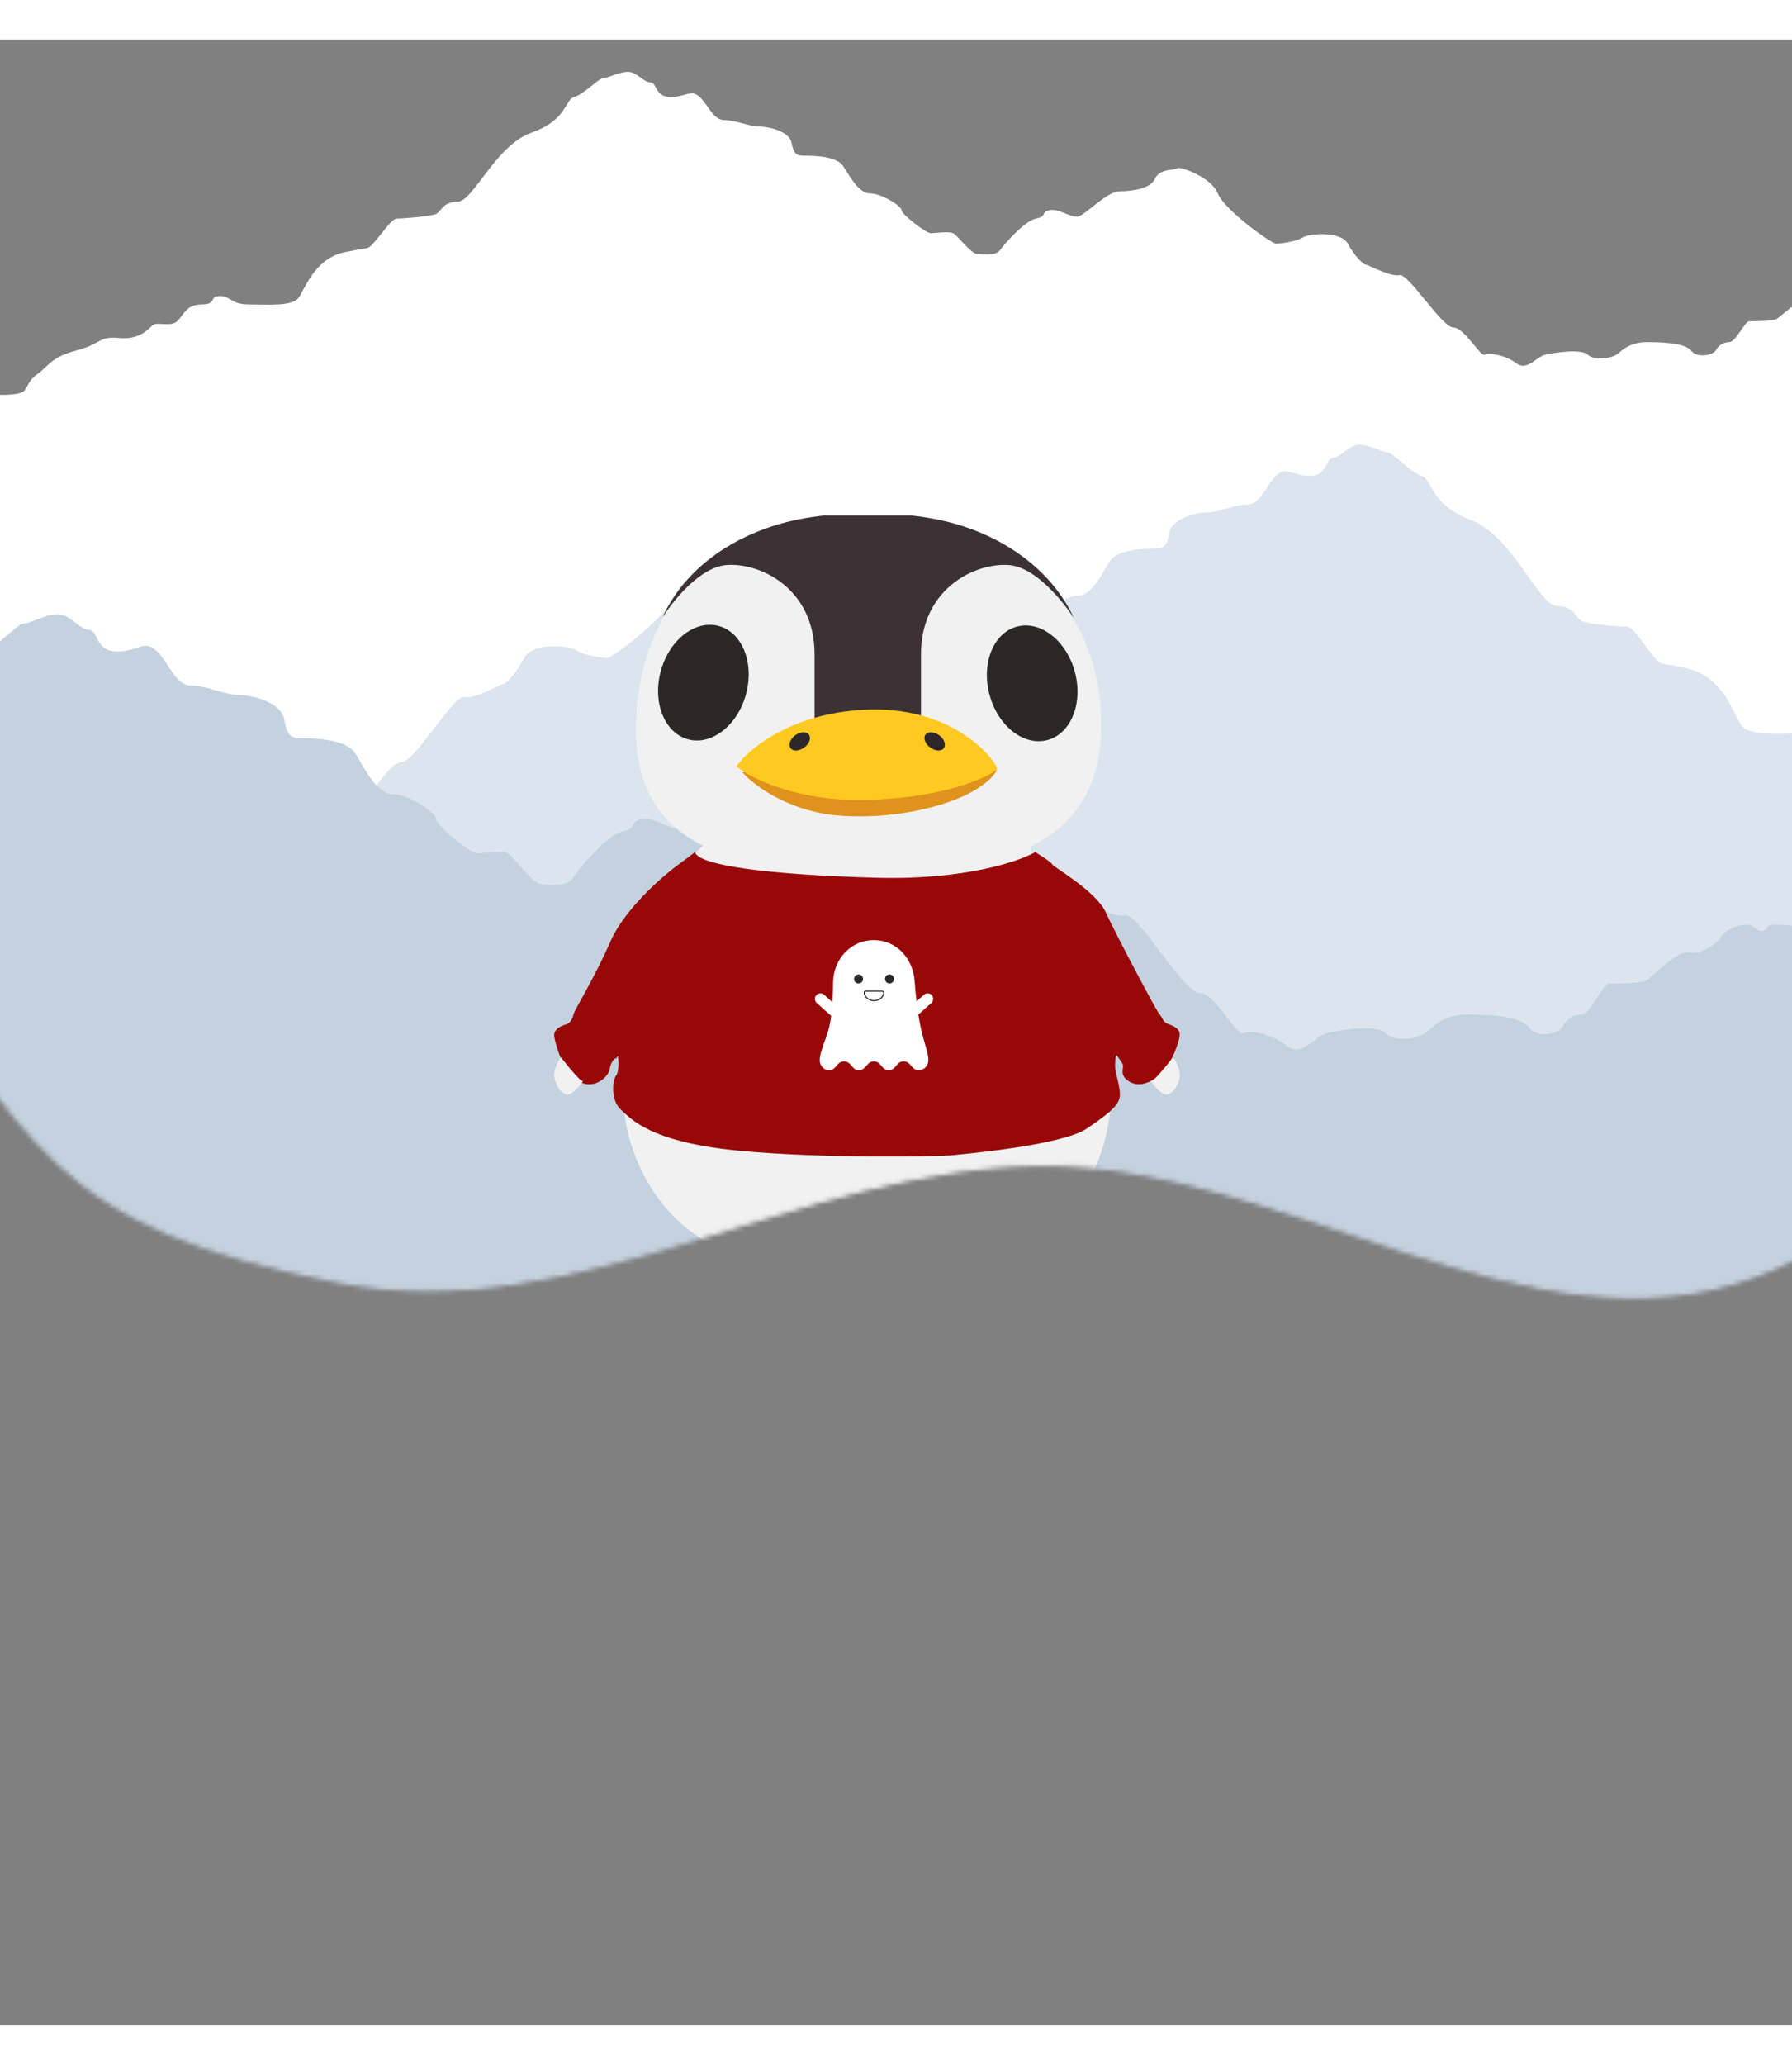 <svg width="375" height="432" viewBox="0 0 390 432" fill="none" xmlns="http://www.w3.org/2000/svg">
<rect x="0" y="0" width="390" height="432" fill="#808080" stroke="none"/>
<mask id="mask0_160_742" style="mask-type:alpha" maskUnits="userSpaceOnUse" x="-114" y="-6" width="655" height="280">
<path d="M-112.229 -4.689C-122.513 57.213 -64.202 135.184 -28.365 188.258C7.375 241.187 12.133 257.709 73.154 269.858C125.765 280.332 173.801 244.717 226.971 244.524C279.788 244.332 332.958 287.012 381.925 268.735C431.411 250.263 455.784 195.268 482.497 149.146C510.088 101.508 543.185 52.451 539.859 -3.951L-112.229 -4.689Z" fill="#D9D9D9" stroke="black"/>
</mask>
<g mask="url(#mask0_160_742)">
<path d="M-1.48 77.201C0.473 77.352 4.573 77.383 5.354 76.289C6.33 74.921 6.33 74.01 8.282 72.642C10.235 71.275 11.211 68.995 16.58 67.628C21.949 66.26 21.461 64.437 25.854 64.893C30.247 65.349 32.2 63.069 33.176 62.157C34.152 61.246 37.081 62.613 38.545 61.246C40.009 59.878 40.497 57.599 43.914 57.599C47.331 57.599 45.378 55.776 47.819 55.776C50.259 55.776 50.259 57.599 54.164 57.599C58.069 57.599 63.438 58.055 64.903 56.231C66.367 54.408 68.319 47.57 75.153 46.203C79.358 45.361 79.681 45.383 79.649 45.418C79.699 45.399 79.808 45.361 80.034 45.291C81.498 44.835 84.915 38.909 86.379 38.909C87.843 38.909 93.213 38.453 94.677 37.998C96.141 37.542 96.141 35.263 99.558 35.263C102.975 35.263 107.856 22.955 115.665 20.22C123.475 17.485 122.987 12.926 124.939 12.47C126.892 12.014 130.308 8.368 131.285 8.368C132.261 8.368 134.701 7 136.654 7C138.606 7 140.07 9.279 141.535 9.279C142.999 9.279 142.511 12.47 145.928 12.47C149.344 12.47 150.321 10.647 152.273 12.47C154.225 14.293 155.202 17.485 157.642 17.485C160.083 17.485 163.011 18.852 164.964 18.852C166.916 18.852 171.797 19.764 172.285 22.499C172.773 25.234 173.75 25.234 175.214 25.234C176.678 25.234 182.047 25.234 183.512 27.513C184.976 29.792 186.928 33.439 189.369 33.439C191.809 33.439 196.202 36.174 196.202 37.086C196.202 37.998 201.572 42.1 202.548 42.1C203.524 42.1 206.453 41.644 207.429 42.1C208.405 42.556 211.334 46.659 212.798 46.659C214.262 46.659 216.703 47.114 217.679 45.747C218.655 44.379 223.048 39.365 225.489 38.909C227.929 38.453 226.465 37.542 228.417 37.086C230.37 36.63 233.298 38.909 234.763 38.453C236.227 37.998 241.108 32.983 243.548 32.983C245.989 32.983 250.382 32.527 251.358 30.248C252.334 27.969 255.751 28.425 256.239 27.969C256.727 27.513 263.561 29.792 265.025 33.439C266.489 37.086 276.739 44.379 277.716 44.379C278.692 44.379 282.109 43.924 283.573 43.012C285.037 42.1 291.871 41.644 293.335 44.379C294.799 47.114 296.752 48.938 297.24 48.938C297.728 48.938 302.609 51.673 304.561 51.217C306.514 50.761 313.835 62.613 316.276 62.613C318.716 62.613 322.133 68.995 323.109 68.539C324.086 68.084 327.502 68.539 329.943 70.363C332.383 72.186 334.336 68.995 336.288 68.539C338.241 68.084 344.098 67.172 345.562 68.539C347.026 69.907 350.931 69.451 352.396 68.084C353.86 66.716 355.812 65.804 358.253 65.804C360.693 65.804 366.551 65.804 368.015 67.628C369.479 69.451 372.896 68.539 373.384 67.628C373.872 66.716 374.848 65.804 376.313 65.804C377.777 65.804 379.729 61.246 380.706 61.246C381.682 61.246 385.587 61.246 386.563 60.79C387.539 60.334 391.444 56.231 393.396 56.687C395.349 57.143 398.277 54.864 398.277 54.408C398.277 53.952 401.694 51.673 403.646 53.041C405.599 54.408 405.111 52.585 406.575 52.585C408.039 52.585 413.897 52.585 414.873 55.776C417.476 55.32 422.975 54.59 424.147 55.32C425.611 56.231 426.587 62.157 429.028 62.157C431.468 62.157 433.421 66.716 436.837 66.26C440.254 65.804 443.671 67.172 446.111 68.539C448.552 69.907 449.528 68.995 450.992 68.995C452.457 68.995 454.409 70.819 455.874 72.186C457.045 73.28 456.362 156.518 455.874 198H-1.48V77.201Z" fill="white"/>
<path d="M456.068 175.297C453.803 175.486 449.046 175.524 448.14 174.165C447.008 172.466 447.008 171.333 444.743 169.635C442.478 167.936 441.345 165.104 435.116 163.406C428.887 161.707 429.454 159.442 424.357 160.008C419.261 160.574 416.996 157.743 415.863 156.61C414.731 155.478 411.333 157.177 409.634 155.478C407.936 153.779 407.369 150.948 403.406 150.948C399.442 150.948 401.707 148.683 398.875 148.683C396.044 148.683 396.044 150.948 391.514 150.948C386.984 150.948 380.755 151.514 379.056 149.249C377.357 146.984 375.092 138.49 367.165 136.791C362.286 135.746 361.911 135.773 361.948 135.816C361.891 135.793 361.763 135.746 361.502 135.659C359.803 135.092 355.839 127.731 354.141 127.731C352.442 127.731 346.213 127.165 344.514 126.598C342.815 126.032 342.815 123.201 338.852 123.201C334.888 123.201 329.225 107.912 320.165 104.514C311.105 101.117 311.671 95.454 309.406 94.888C307.141 94.321 303.177 89.791 302.044 89.791C300.912 89.791 298.081 88.093 295.815 88.093C293.55 88.093 291.852 90.924 290.153 90.924C288.454 90.924 289.02 94.888 285.056 94.888C281.093 94.888 279.96 92.623 277.695 94.888C275.43 97.153 274.297 101.117 271.466 101.117C268.635 101.117 265.237 102.815 262.972 102.815C260.707 102.815 255.044 103.948 254.478 107.345C253.912 110.743 252.779 110.743 251.081 110.743C249.382 110.743 243.153 110.743 241.454 113.574C239.755 116.406 237.49 120.936 234.659 120.936C231.828 120.936 226.731 124.333 226.731 125.466C226.731 126.598 220.502 131.695 219.37 131.695C218.237 131.695 214.84 131.129 213.707 131.695C212.575 132.261 209.177 137.357 207.478 137.357C205.78 137.357 202.948 137.924 201.816 136.225C200.683 134.526 195.587 128.297 192.755 127.731C189.924 127.165 191.623 126.032 189.358 125.466C187.093 124.9 183.695 127.731 181.996 127.165C180.298 126.598 174.635 120.37 171.804 120.37C168.972 120.37 163.876 119.803 162.743 116.972C161.611 114.141 157.647 114.707 157.081 114.141C156.515 113.574 148.587 116.406 146.888 120.936C145.189 125.466 133.298 134.526 132.165 134.526C131.033 134.526 127.069 133.96 125.37 132.827C123.671 131.695 115.744 131.129 114.045 134.526C112.346 137.924 110.081 140.189 109.515 140.189C108.948 140.189 103.286 143.586 101.021 143.02C98.756 142.454 90.262 157.177 87.43 157.177C84.599 157.177 80.635 165.104 79.503 164.538C78.37 163.972 74.406 164.538 71.575 166.803C68.744 169.068 66.479 165.104 64.214 164.538C61.949 163.972 55.153 162.839 53.455 164.538C51.756 166.237 47.226 165.671 45.527 163.972C43.828 162.273 41.563 161.141 38.732 161.141C35.9 161.141 29.105 161.141 27.406 163.406C25.708 165.671 21.744 164.538 21.177 163.406C20.611 162.273 19.479 161.141 17.78 161.141C16.081 161.141 13.816 155.478 12.684 155.478C11.551 155.478 7.021 155.478 5.888 154.912C4.756 154.345 0.226 149.249 -2.039 149.815C-4.304 150.382 -7.702 147.55 -7.702 146.984C-7.702 146.418 -11.666 143.586 -13.931 145.285C-16.196 146.984 -15.63 144.719 -17.328 144.719C-19.027 144.719 -25.822 144.719 -26.955 148.683C-29.975 148.116 -36.355 147.21 -37.714 148.116C-39.413 149.249 -40.545 156.61 -43.377 156.61C-46.208 156.61 -48.473 162.273 -52.437 161.707C-56.401 161.141 -60.364 162.839 -63.196 164.538C-66.027 166.237 -67.16 165.104 -68.858 165.104C-70.557 165.104 -72.822 167.369 -74.521 169.068C-75.88 170.427 -75.087 273.827 -74.521 325.357H456.068V175.297Z" fill="#DCE5EE"/>
<path d="M-178.48 228.975C-175.779 229.2 -170.108 229.245 -169.027 227.624C-167.677 225.599 -167.677 224.249 -164.976 222.223C-162.276 220.198 -160.925 216.822 -153.499 214.796C-146.072 212.771 -146.747 210.07 -140.671 210.745C-134.594 211.421 -131.894 208.045 -130.543 206.694C-129.193 205.344 -125.142 207.37 -123.116 205.344C-121.091 203.319 -120.416 199.943 -115.69 199.943C-110.964 199.943 -113.664 197.242 -110.288 197.242C-106.913 197.242 -106.913 199.943 -101.511 199.943C-96.11 199.943 -88.683 200.618 -86.658 197.917C-84.632 195.217 -81.932 185.089 -72.479 183.064C-66.663 181.817 -66.215 181.849 -66.26 181.901C-66.191 181.873 -66.04 181.817 -65.728 181.713C-63.702 181.038 -58.976 172.261 -56.951 172.261C-54.925 172.261 -47.498 171.586 -45.473 170.911C-43.447 170.236 -43.447 166.86 -38.721 166.86C-33.995 166.86 -27.244 148.631 -16.441 144.58C-5.639 140.529 -6.314 133.777 -3.613 133.102C-0.912 132.427 3.814 127.025 5.164 127.025C6.514 127.025 9.89 125 12.591 125C15.291 125 17.317 128.376 19.342 128.376C21.368 128.376 20.693 133.102 25.419 133.102C30.145 133.102 31.495 130.401 34.196 133.102C36.897 135.803 38.247 140.529 41.623 140.529C44.998 140.529 49.05 142.554 51.75 142.554C54.451 142.554 61.202 143.904 61.877 147.955C62.553 152.006 63.903 152.006 65.928 152.006C67.954 152.006 75.381 152.006 77.406 155.382C79.432 158.758 82.132 164.159 85.508 164.159C88.884 164.159 94.96 168.21 94.96 169.561C94.96 170.911 102.387 176.987 103.737 176.987C105.088 176.987 109.139 176.312 110.489 176.987C111.839 177.663 115.89 183.739 117.916 183.739C119.941 183.739 123.317 184.414 124.667 182.389C126.018 180.363 132.094 172.936 135.47 172.261C138.846 171.586 136.82 170.236 139.521 169.561C142.222 168.885 146.273 172.261 148.298 171.586C150.324 170.911 157.075 163.484 160.451 163.484C163.827 163.484 169.903 162.809 171.254 159.433C172.604 156.057 177.33 156.733 178.005 156.057C178.68 155.382 188.133 158.758 190.158 164.159C192.184 169.561 206.362 180.363 207.712 180.363C209.063 180.363 213.789 179.688 215.814 178.338C217.84 176.987 227.292 176.312 229.317 180.363C231.343 184.414 234.044 187.115 234.719 187.115C235.394 187.115 242.145 191.166 244.846 190.491C247.547 189.815 257.674 207.37 261.05 207.37C264.426 207.37 269.152 216.822 270.502 216.147C271.853 215.472 276.579 216.147 279.954 218.847C283.33 221.548 286.031 216.822 288.732 216.147C291.432 215.472 299.534 214.121 301.56 216.147C303.585 218.172 308.986 217.497 311.012 215.472C313.037 213.446 315.738 212.096 319.114 212.096C322.49 212.096 330.591 212.096 332.617 214.796C334.642 217.497 339.369 216.147 340.044 214.796C340.719 213.446 342.069 212.096 344.095 212.096C346.12 212.096 348.821 205.344 350.171 205.344C351.521 205.344 356.923 205.344 358.273 204.669C359.623 203.994 365.025 197.917 367.725 198.592C370.426 199.268 374.477 195.892 374.477 195.217C374.477 194.542 379.203 191.166 381.904 193.191C384.604 195.217 383.929 192.516 385.955 192.516C387.98 192.516 396.082 192.516 397.432 197.242C401.033 196.567 408.64 195.487 410.26 196.567C412.286 197.917 413.636 206.694 417.012 206.694C420.388 206.694 423.089 213.446 427.815 212.771C432.541 212.096 437.267 214.121 440.643 216.147C444.018 218.172 445.369 216.822 447.394 216.822C449.42 216.822 452.12 219.522 454.146 221.548C455.766 223.168 454.821 346.453 454.146 407.892H-178.48V228.975Z" fill="#C4D2E0"/>
<path d="M165.832 267.177C165.501 266.846 165.694 264.971 165.832 264.075C167.693 261.386 154.663 259.111 153.836 262.213C153.009 265.315 148.458 269.245 144.322 271.313C140.185 273.382 138.738 276.484 139.358 278.552C139.979 280.62 142.461 281.034 143.081 281.448C143.701 281.861 159.006 282.689 163.97 281.448C168.934 280.207 170.175 276.484 170.175 274.623C170.175 272.761 166.245 267.591 165.832 267.177Z" fill="#382E35"/>
<path d="M211.815 267.177C212.146 266.846 211.953 264.971 211.815 264.075C209.953 261.386 222.983 259.111 223.811 262.213C224.638 265.315 229.188 269.245 233.325 271.313C237.461 273.382 238.909 276.484 238.288 278.552C237.668 280.62 235.186 281.034 234.566 281.448C233.945 281.861 218.64 282.689 213.676 281.448C208.713 280.207 207.472 276.484 207.472 274.623C207.472 272.761 211.401 267.591 211.815 267.177Z" fill="#382E35"/>
<path d="M164.454 265.475C143.607 261.339 136.74 242.38 135.913 233.418H241.6C238.299 258.38 219.564 263.999 217.417 264.643L217.401 264.648C215.333 265.269 190.514 270.646 164.454 265.475Z" fill="#F1F1F1"/>
<g clip-path="url(#clip0_160_742)">
<path d="M239.521 145.517C241.589 176.127 217.384 181.091 189.056 181.091C160.728 181.091 135.902 176.541 138.591 145.517C140.957 118.217 160.728 103.532 189.056 103.532C217.384 103.532 237.83 120.492 239.521 145.517Z" fill="#F1F1F1"/>
<path fill-rule="evenodd" clip-rule="evenodd" d="M144.183 125.662C146.527 122.077 152.249 114.799 158.04 114.302C165.279 113.682 177.275 119.266 177.275 133.744V150.083H188.855V150.091H200.437V133.752C200.437 119.275 212.433 113.69 219.672 114.311C225.463 114.807 231.392 122.284 233.736 125.869C228.957 115.575 219.312 108.98 209.538 105.824C201.716 103.299 193.944 103.05 188.857 103.142V103.134C183.77 103.042 175.997 103.29 168.175 105.816C158.4 108.971 148.962 115.368 144.183 125.662Z" fill="#3C3135"/>
<path d="M181.412 168.682C170.988 167.523 163.832 161.994 161.557 159.374L216.986 158.961C212.436 166.2 194.442 170.129 181.412 168.682Z" fill="#DF921C"/>
<path d="M189.066 165.394C173.844 165.89 163.558 160.775 160.318 158.155C160.318 157.535 169.211 146.366 189.066 145.746C208.921 145.125 217.608 158.155 216.987 158.776C216.367 159.396 208.094 164.773 189.066 165.394Z" fill="#FFC921"/>
<ellipse cx="203.419" cy="152.665" rx="2.482" ry="1.655" transform="rotate(36.4 203.419 152.665)" fill="#2C2728"/>
<ellipse cx="2.482" cy="1.655" rx="2.482" ry="1.655" transform="matrix(-0.805 0.593 0.593 0.805 175.067 149.861)" fill="#2C2728"/>
<ellipse cx="224.638" cy="140.034" rx="9.613" ry="12.78" transform="rotate(-15.134 224.638 140.034)" fill="#292826"/>
<ellipse cx="9.613" cy="12.78" rx="9.613" ry="12.78" transform="matrix(-0.965 -0.261 -0.261 0.965 165.694 130.061)" fill="#292826"/>
</g>
<path d="M153.285 175.093L150.39 177.782C152.665 184.607 171.544 183.987 192.375 183.987C208.093 183.987 219.745 180.471 225.053 177.368L223.812 175.093H153.285Z" fill="#F1F1F1"/>
<path d="M225.306 176.748C226.547 177.506 229.029 179.106 229.029 179.437C229.029 179.85 238.543 185.228 240.611 189.778C242.679 194.328 251.987 211.908 252.4 212.115C252.814 212.322 253.021 213.563 253.848 213.976C254.675 214.39 256.743 214.804 256.743 216.458C256.743 218.113 254.675 223.077 253.227 224.524C251.78 225.972 248.677 228.247 245.989 226.799C243.3 225.352 244.748 223.697 244.334 222.87C244.07 222.342 243.553 221.729 242.998 220.871C242.697 221.354 242.679 222.456 242.679 223.49C242.679 224.524 243.92 228.247 243.713 229.902C243.507 231.556 242.059 233.211 236.475 236.934C230.89 240.657 208.76 242.518 207.106 242.725C205.451 242.932 179.598 243.552 160.57 241.691C141.542 239.829 137.406 234.866 135.131 232.797C132.856 230.729 133.269 226.386 134.097 225.352C134.758 224.524 134.624 222.111 134.474 221.008C134.293 221.406 134.163 221.629 134.097 221.629C133.476 221.629 132.856 222.87 132.649 224.111C132.442 225.352 129.753 228.454 126.237 226.799C122.721 225.145 121.067 219.147 120.653 217.079C120.24 215.01 122.721 214.39 123.342 214.183C123.962 213.976 124.583 213.149 124.79 212.115C124.997 211.081 129.34 204.256 132.856 196.189C136.372 188.123 146.506 180.264 147.127 179.85C147.623 179.519 150.091 177.644 151.263 176.748C151.884 179.644 167.395 181.712 190.973 182.332C209.836 182.829 221.721 178.816 225.306 176.748Z" fill="#980808"/>
<path d="M126.876 226.592C126.214 226.592 123.429 223.145 122.119 221.422C121.775 221.767 121.002 222.87 120.672 224.524C120.258 226.592 121.912 229.281 123.36 229.488C124.518 229.653 126.187 227.627 126.876 226.592Z" fill="#F1F1F1"/>
<path d="M250.493 226.592C251.155 226.592 253.94 223.145 255.25 221.422C255.595 221.767 256.367 222.87 256.698 224.524C257.111 226.592 255.457 229.281 254.009 229.488C252.851 229.653 251.182 227.627 250.493 226.592Z" fill="#F1F1F1"/>
<path d="M177.659 207.887C177.764 207.769 177.891 207.673 178.033 207.605C178.175 207.536 178.329 207.496 178.486 207.487C178.644 207.478 178.801 207.5 178.95 207.552C179.099 207.604 179.236 207.685 179.354 207.79L183.186 211.208L181.588 213L177.756 209.582C177.638 209.477 177.542 209.35 177.473 209.208C177.405 209.066 177.365 208.912 177.356 208.755C177.347 208.597 177.369 208.44 177.421 208.291C177.473 208.142 177.554 208.005 177.659 207.887Z" fill="white"/>
<path d="M198.854 213L197.255 211.208L201.087 207.79C201.325 207.578 201.637 207.469 201.955 207.487C202.273 207.505 202.571 207.649 202.783 207.887C202.995 208.124 203.104 208.437 203.085 208.754C203.067 209.072 202.924 209.37 202.686 209.582L198.854 213Z" fill="white"/>
<path d="M200.448 215.223C201.303 219.009 202.473 221.444 201.89 222.843C201.584 223.578 200.955 224.194 199.915 224.194C198.292 224.194 198.292 222.281 196.67 222.281C195.047 222.281 195.048 224.194 193.425 224.194C191.803 224.194 191.803 222.281 190.181 222.281C188.559 222.281 188.559 224.194 186.937 224.194C185.315 224.194 185.315 222.281 183.693 222.281C182.071 222.281 182.071 224.194 180.449 224.194C179.486 224.194 178.942 223.627 178.597 222.972C177.767 221.397 179.701 217.933 180.449 214.877C181.276 211.501 181.207 207.296 181.318 204.759C181.532 199.868 185.286 195.895 190.182 195.895C195.079 195.895 198.691 199.877 199.047 204.759C199.239 207.392 199.666 211.758 200.448 215.223Z" fill="white"/>
<path d="M186.848 205.331C187.391 205.331 187.831 204.891 187.831 204.348C187.831 203.806 187.391 203.366 186.848 203.366C186.305 203.366 185.865 203.806 185.865 204.348C185.865 204.891 186.305 205.331 186.848 205.331Z" fill="#292A2E"/>
<path d="M193.584 205.331C194.127 205.331 194.567 204.891 194.567 204.348C194.567 203.806 194.127 203.366 193.584 203.366C193.041 203.366 192.602 203.806 192.602 204.348C192.602 204.891 193.041 205.331 193.584 205.331Z" fill="#292A2E"/>
<path d="M191.982 207.001C192.039 207.001 192.095 207.013 192.146 207.037C192.197 207.062 192.243 207.097 192.278 207.141C192.314 207.185 192.34 207.236 192.354 207.291C192.367 207.346 192.368 207.404 192.357 207.459C192.146 208.445 191.271 209.064 190.222 209.064C189.174 209.064 188.299 208.445 188.088 207.459C188.077 207.404 188.078 207.346 188.091 207.291C188.105 207.236 188.13 207.185 188.166 207.141C188.202 207.097 188.248 207.062 188.299 207.037C188.35 207.013 188.406 207.001 188.463 207.001H191.982Z" fill="white"/>
<path d="M190.222 209.183C189.092 209.183 188.188 208.501 187.97 207.484C187.955 207.412 187.956 207.337 187.973 207.265C187.991 207.193 188.024 207.126 188.071 207.069C188.118 207.01 188.177 206.963 188.245 206.931C188.313 206.898 188.387 206.882 188.462 206.882H191.982C192.057 206.882 192.131 206.898 192.199 206.931C192.266 206.963 192.326 207.01 192.373 207.069C192.42 207.126 192.453 207.193 192.47 207.265C192.488 207.337 192.489 207.412 192.473 207.484C192.256 208.501 191.351 209.183 190.222 209.183ZM188.462 207.121C188.422 207.121 188.384 207.129 188.348 207.146C188.312 207.163 188.281 207.188 188.256 207.219C188.232 207.249 188.215 207.283 188.206 207.321C188.197 207.358 188.196 207.397 188.204 207.434C188.397 208.338 189.208 208.944 190.222 208.944C191.235 208.944 192.046 208.338 192.239 207.434C192.247 207.397 192.246 207.358 192.237 207.321C192.228 207.283 192.211 207.249 192.187 207.219C192.162 207.188 192.131 207.163 192.095 207.146C192.059 207.129 192.02 207.121 191.981 207.121H188.462Z" fill="#292A2E"/>
</g>
<defs>
<clipPath id="clip0_160_742">
<rect width="101.254" height="77.559" fill="white" transform="translate(138.392 103.532)"/>
</clipPath>
</defs>
</svg>
